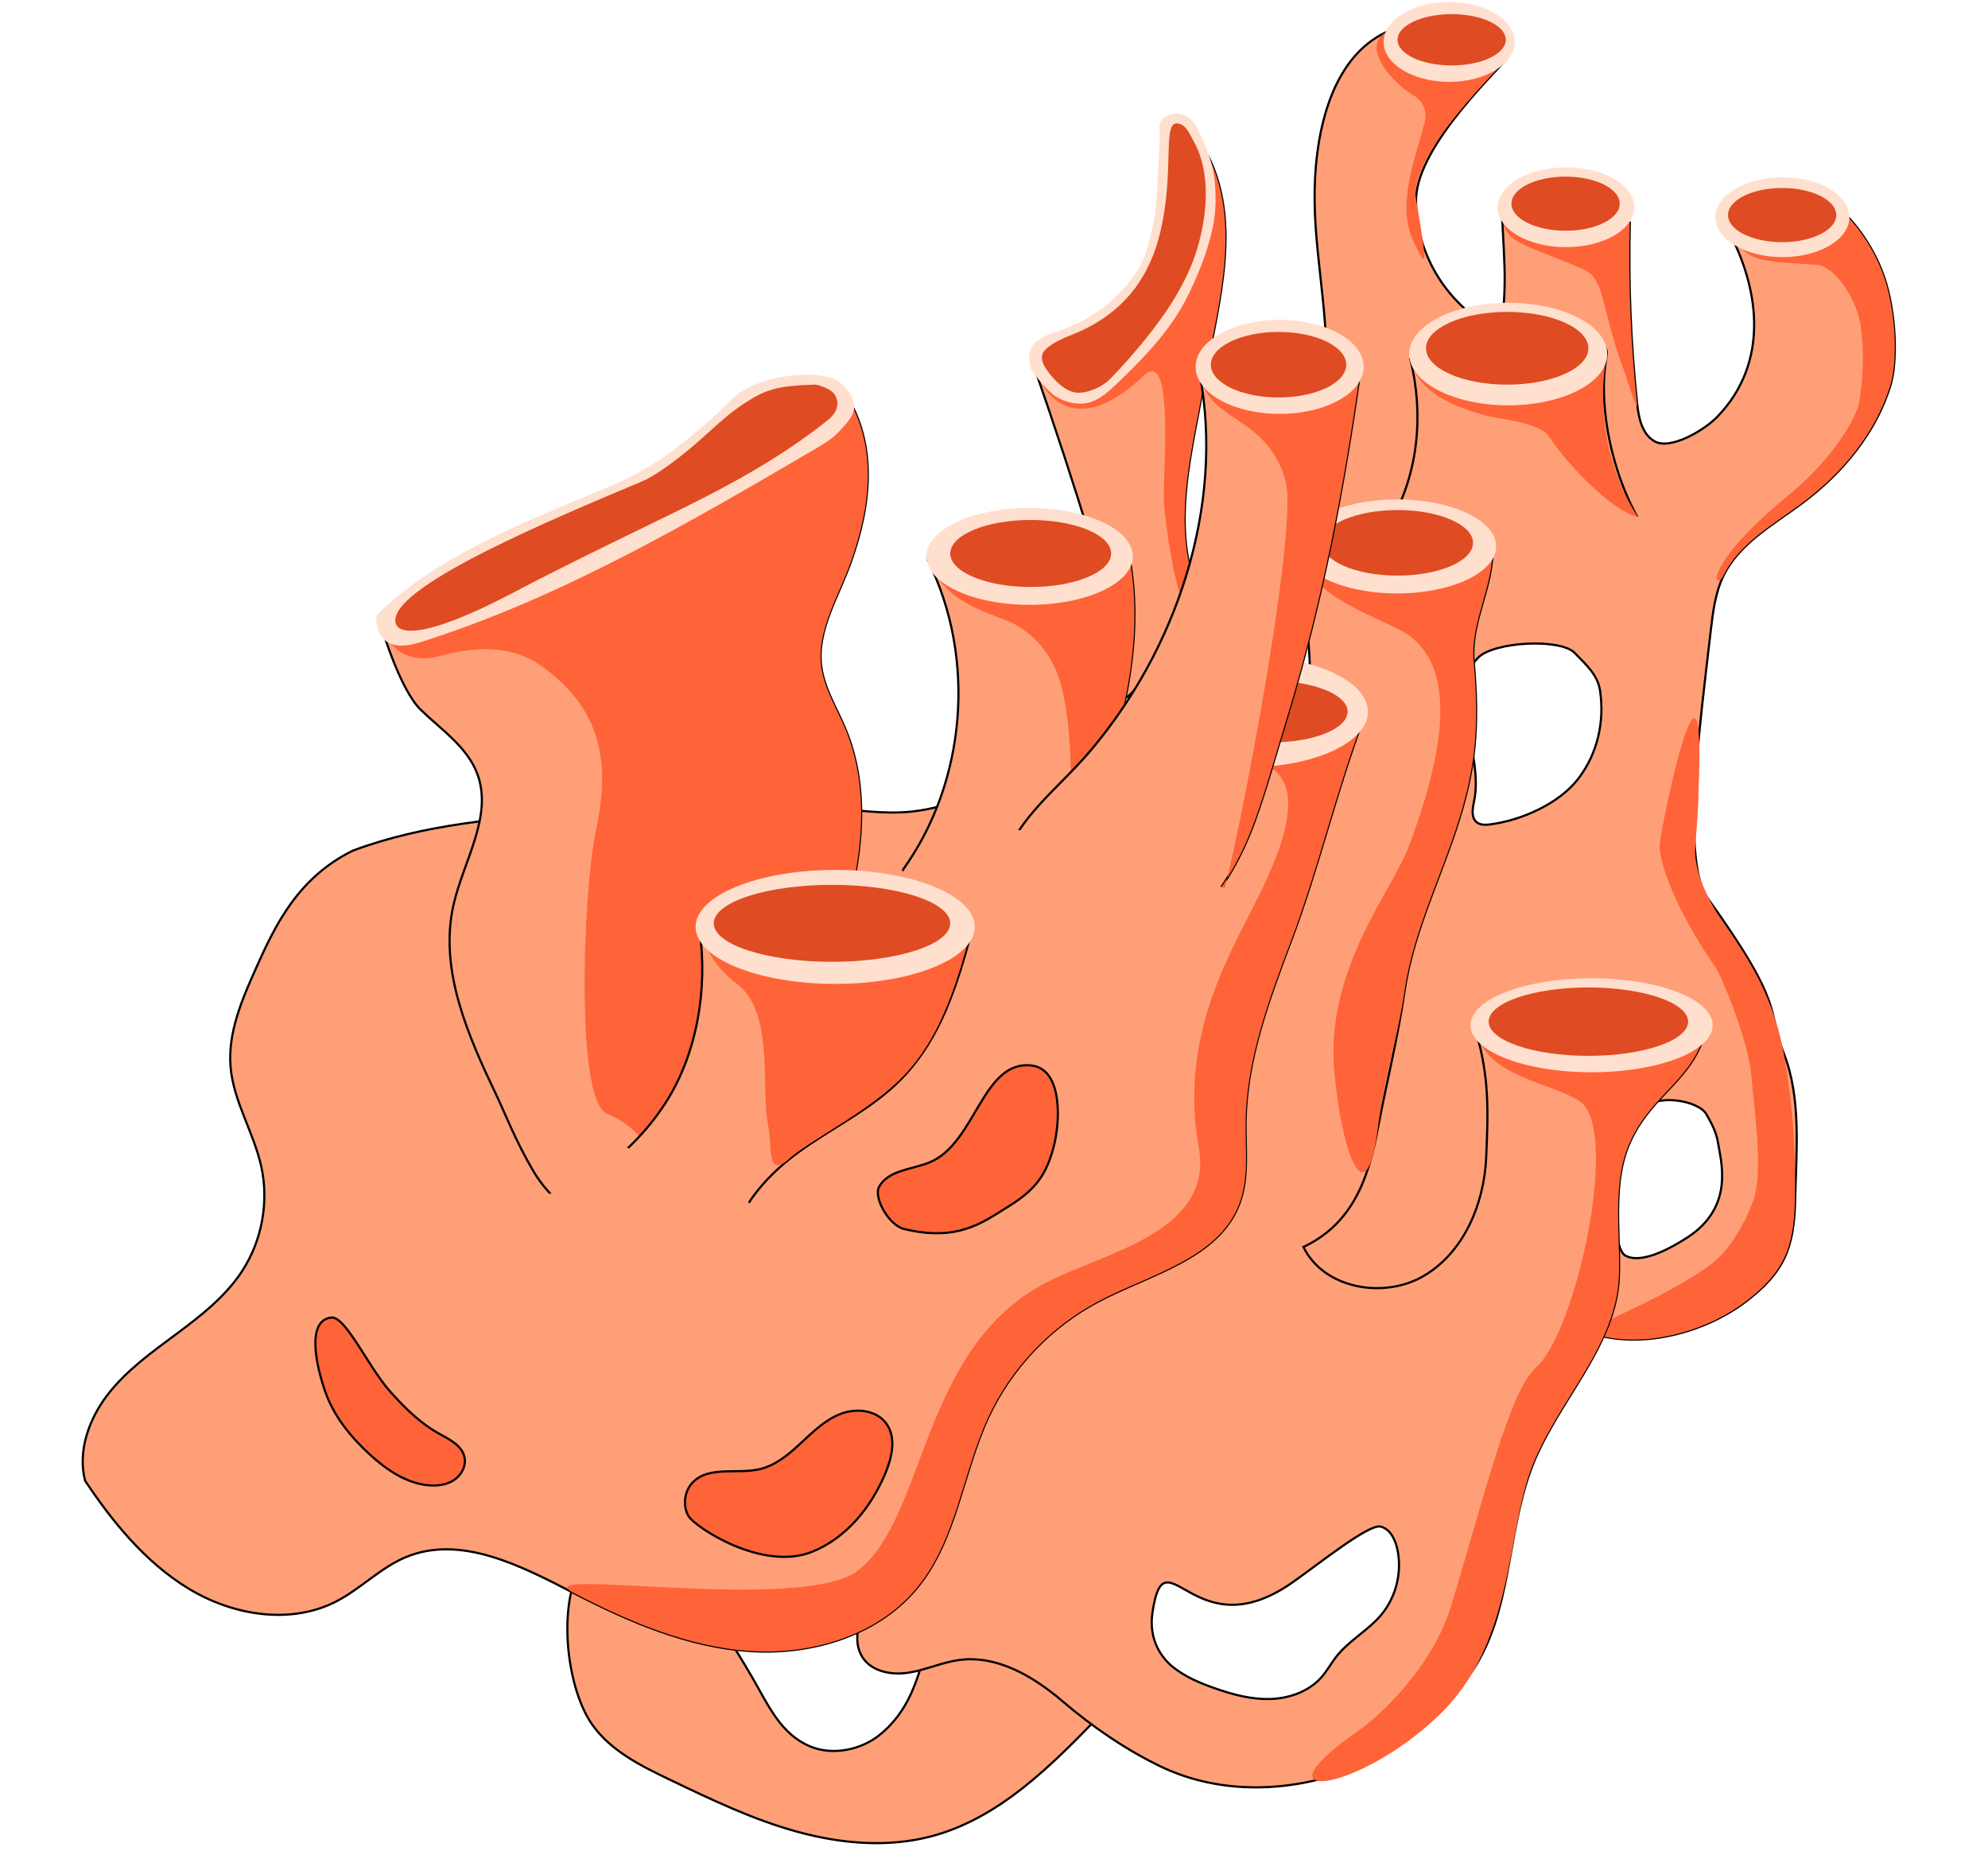 <svg width="150" height="140" viewBox="0 0 150 140" fill="none" xmlns="http://www.w3.org/2000/svg">
<path d="M44.683 117.064C41.867 119.584 42.512 127.129 44.722 130.196C46.132 132.153 48.398 133.272 50.573 134.313C53.677 135.801 56.798 137.298 60.117 138.214C63.436 139.13 66.987 139.448 70.315 138.558C75.383 137.199 79.291 133.272 82.941 129.499C83.68 128.734 84.459 127.903 84.648 126.854C85.009 124.858 83.169 123.215 81.527 122.028C80.271 121.12 78.995 120.199 77.541 119.67C76.088 119.141 74.399 119.051 73.032 119.778C70.732 121.004 70.121 123.933 69.287 126.406C68.685 128.192 67.911 129.624 66.471 130.837C65.031 132.05 62.834 132.515 61.102 131.775C58.905 130.837 57.998 128.725 56.802 126.656C54.124 122.015 48.617 113.545 44.683 117.064Z" fill="#FF9F77" stroke="black" stroke-width="0.163" stroke-miterlimit="10"/>
<path d="M59.58 106.684C57.189 107.05 54.717 107.446 52.679 108.749C50.642 110.052 49.146 112.53 49.743 114.874C50.38 117.365 52.998 118.763 55.44 119.55C57.026 120.062 58.672 120.445 60.336 120.397C63.027 120.32 65.667 119.038 67.395 116.973C69.124 114.909 69.919 112.087 69.523 109.42C69.184 107.14 67.855 104.878 65.71 104.03C63.569 103.179 60.693 104.258 59.58 106.684Z" fill="#FFA078"/>
<path d="M72.008 82.669C69.816 83.672 67.554 84.721 65.929 86.502C64.3 88.283 63.449 91.005 64.528 93.165C65.216 94.541 66.596 95.492 68.075 95.918C69.553 96.344 71.135 96.288 72.657 96.047C75.516 95.595 78.328 94.46 80.409 92.451C82.49 90.442 83.753 87.487 83.354 84.622C82.954 81.753 80.71 79.129 77.855 78.665C75 78.196 71.858 80.252 72.008 82.669Z" fill="#FFA078"/>
<path d="M23.308 97.634C22.435 97.905 21.893 98.826 21.786 99.733C21.678 100.641 21.924 101.548 22.164 102.43C22.71 104.43 23.256 106.435 23.802 108.435C24.202 109.906 24.654 111.459 25.784 112.483C26.76 113.364 28.097 113.713 29.374 114.027C31.274 114.496 33.462 114.913 35.044 113.756C36.115 112.973 36.635 111.588 36.618 110.263C36.601 108.938 36.106 107.656 35.466 106.495C32.942 101.884 28.218 98.821 23.308 97.634Z" fill="#FFA078"/>
<path d="M59.58 106.684C57.189 107.05 54.717 107.446 52.679 108.749C50.642 110.052 49.146 112.53 49.743 114.874C50.38 117.365 52.998 118.763 55.44 119.55C57.026 120.062 58.672 120.445 60.336 120.397C63.027 120.32 65.667 119.038 67.395 116.973C69.124 114.909 69.919 112.087 69.523 109.42C69.184 107.14 67.855 104.878 65.71 104.03C63.569 103.179 60.693 104.258 59.58 106.684Z" fill="#FF6338"/>
<path d="M72.008 82.669C69.816 83.672 67.554 84.721 65.929 86.502C64.3 88.283 63.449 91.005 64.528 93.165C65.216 94.541 66.596 95.492 68.075 95.918C69.553 96.344 71.135 96.288 72.657 96.047C75.516 95.595 78.328 94.46 80.409 92.451C82.49 90.442 83.753 87.487 83.354 84.622C82.954 81.753 80.71 79.129 77.855 78.665C75 78.196 71.858 80.252 72.008 82.669Z" fill="#FF6338"/>
<path d="M23.308 97.634C22.435 97.905 21.893 98.826 21.786 99.733C21.678 100.641 21.924 101.548 22.164 102.43C22.71 104.43 23.256 106.435 23.802 108.435C24.202 109.906 24.654 111.459 25.784 112.483C26.76 113.364 28.097 113.713 29.374 114.027C31.274 114.496 33.462 114.913 35.044 113.756C36.115 112.973 36.635 111.588 36.618 110.263C36.601 108.938 36.106 107.656 35.466 106.495C32.942 101.884 28.218 98.821 23.308 97.634Z" fill="#FF6338"/>
<path d="M142.161 20.909C141.194 18.088 139.397 16.337 139.397 16.337C139.397 16.337 133.262 14.724 129.96 16.595C132.879 21.555 133.563 27.349 129.552 31.474C128.598 32.459 126.048 33.977 124.849 33.306C123.873 32.76 123.632 31.482 123.516 30.372C123.043 25.869 122.858 21.331 122.974 16.806C120.038 16.543 116.242 15.631 113.31 15.369C113.366 18.393 113.877 22.071 113.129 25C109.325 23.284 106.737 19.163 106.848 14.986C106.96 10.809 113.568 4.796 113.65 4.456C114.333 1.626 107.515 3.17 104.716 2.366C100.284 4.353 99.127 10.397 99.192 15.257C99.256 20.118 100.542 24.979 99.875 29.796C99.381 33.358 97.833 36.756 97.721 40.347C97.502 47.389 102.747 53.484 103.719 60.457C104.316 64.754 103.246 69.116 101.775 73.202C100.305 77.284 98.426 81.228 97.309 85.422C96.191 89.616 95.886 94.197 97.549 98.206C99.213 102.215 103.203 105.446 107.536 105.243C112.626 105.007 116.139 101.024 120.369 100.701C124.208 101.798 128.804 100.434 131.706 98.232C134.608 96.03 135.373 94.197 135.45 90.554C135.528 86.911 135.932 82.91 134.603 79.516C133.275 76.123 134.801 76.08 128.843 67.773C126.869 65.025 128.223 54.977 129.079 47.613C129.247 46.185 129.419 44.722 130.051 43.427C131.241 40.993 133.791 39.599 135.966 37.977C139.01 35.711 141.572 32.644 142.66 29.005C143.176 27.245 143.073 23.568 142.161 20.909ZM119.092 58.753C117.648 60.646 114.776 61.919 112.411 62.212C112.076 62.255 111.706 62.263 111.44 62.061C111.001 61.73 111.096 61.059 111.212 60.521C112.016 56.904 109.002 52.078 111.564 49.596C112.777 48.421 117.734 48.155 118.813 49.269C119.66 50.142 120.558 50.925 120.73 52.129C121.074 54.482 120.537 56.861 119.092 58.753ZM128.748 84.076C129.126 84.725 129.513 85.47 129.625 86.214C129.84 87.608 130.915 91.066 127.291 93.397C126.121 94.15 123.907 95.406 122.669 94.765C121.895 94.365 121.942 92.034 121.968 90.988C122.071 87.199 123.163 84.558 123.821 83.779C124.939 82.463 128.146 83.039 128.748 84.076Z" fill="#FF9F77" stroke="black" stroke-width="0.163" stroke-miterlimit="10"/>
<path d="M142.161 20.909C141.194 18.088 139.397 16.337 139.397 16.337C139.397 16.337 133.262 14.724 129.96 16.595C131.787 19.692 131.736 19.662 137.114 19.98C138.279 20.049 140.042 22.342 140.381 24.514C140.725 26.691 140.506 28.966 140.295 30.287C140.08 31.642 138.098 34.794 135.055 37.281C128.189 42.898 129.41 44.718 130.042 43.427C131.233 40.993 133.782 39.599 135.957 37.977C139.001 35.711 141.563 32.644 142.651 29.005C143.176 27.245 143.072 23.568 142.161 20.909Z" fill="#FF6338"/>
<path d="M123.511 30.372C123.038 25.869 122.854 21.331 122.97 16.806C120.033 16.543 116.237 15.632 113.305 15.369C113.361 18.393 113.907 17.971 119.358 20.268C121.173 21.034 120.678 22.879 122.484 27.826C122.866 28.876 123.627 31.487 123.511 30.372Z" fill="#FF6338"/>
<path d="M104.707 2.366C102.532 3.454 105.077 6.336 106.814 7.3C107.033 7.42 107.759 8.134 107.51 9.162C106.891 11.713 105.309 15.352 106.637 18.178C107.618 20.264 107.79 20.526 106.839 14.982C106.255 11.571 113.559 4.792 113.641 4.452C114.324 1.622 107.506 3.17 104.707 2.366Z" fill="#FF6338"/>
<path d="M134.595 79.516C133.993 76.264 132.815 73.525 130.106 69.748C129.109 68.354 127.78 65.842 127.909 63.971C128.022 62.355 128.153 61.034 128.153 59.81C128.764 45.939 125.394 61.983 125.235 63.661C125.098 65.107 126.706 69.12 129.427 72.965C129.848 73.563 131.908 78.437 132.144 81.155C132.376 83.826 132.995 87.982 132.385 90.3C132.2 91.006 130.949 94.098 128.967 95.509C124.423 98.748 117.407 100.925 120.352 100.701C124.191 101.798 128.786 100.434 131.688 98.232C134.59 96.03 135.356 94.197 135.433 90.554C135.51 86.911 135.257 83.104 134.595 79.516Z" fill="#FF6338"/>
<path d="M128.748 77.546C122.316 77.598 117.815 77.869 111.384 77.921C112.373 81.28 112.291 83.857 112.136 87.358C111.977 90.859 110.455 94.494 107.437 96.275C104.424 98.056 99.875 97.251 98.349 94.098C102.098 92.317 103.25 88.898 103.955 85.186C104.66 81.474 105.442 78.488 105.984 74.746C106.676 69.976 109.032 65.618 110.348 60.981C111.328 57.519 111.607 54.62 111.195 49.918C110.928 46.911 112.708 44.292 112.613 41.277C108.297 41.294 102.48 41.307 98.164 41.324C98.173 44.516 98.83 47.712 98.839 50.903C98.869 59.756 89.355 66.449 86.071 75.112C84.295 79.805 84.054 84.971 82.283 89.668C80.331 94.847 76.638 99.148 73.676 103.824C70.289 109.171 67.834 115.046 65.392 120.892C64.829 122.238 64.287 123.86 65.091 125.082C65.809 126.17 67.322 126.428 68.608 126.213C69.893 125.998 71.105 125.434 72.395 125.262C75.258 124.888 78.001 126.518 80.194 128.398C82.386 130.278 85.004 132.076 87.614 133.319C92.124 135.47 97.493 135.28 102.136 133.435C105.855 131.955 108.955 129.331 111.16 125.985C114.041 121.61 113.692 115.894 115.485 110.969C117.347 105.854 121.981 101.682 122.153 96.24C122.261 92.799 121.586 89.147 123.056 86.033C124.776 82.398 127.832 81.469 128.748 77.546ZM104.217 121.856C103.228 123.038 101.792 123.787 100.838 125C100.438 125.507 100.133 126.084 99.707 126.566C98.757 127.645 97.287 128.161 95.851 128.209C94.415 128.252 92.996 127.869 91.642 127.392C90.55 127.009 89.467 126.553 88.555 125.839C87.644 125.125 86.647 123.744 86.956 121.683C87.898 115.421 90.052 124.686 97.562 119.382C99.617 117.928 103.276 114.999 104.153 115.197C104.849 115.352 105.245 116.1 105.408 116.797C105.825 118.548 105.369 120.479 104.217 121.856Z" fill="#FF9F77" stroke="black" stroke-width="0.163" stroke-miterlimit="10"/>
<path d="M128.748 77.546C122.316 77.598 117.815 77.869 111.384 77.921C112.372 81.28 116.594 81.534 119.122 83.056C122.333 84.992 118.946 100.456 115.928 103.157C113.886 104.99 112.097 112.586 109.483 121.21C108.103 125.757 104.148 129.46 102.394 130.682C94.359 136.261 102.377 135.371 108.581 129.43C114.152 124.097 113.692 115.898 115.485 110.973C117.346 105.858 121.981 101.686 122.153 96.245C122.26 92.803 121.585 89.152 123.056 86.037C124.775 82.398 127.832 81.469 128.748 77.546Z" fill="#FF6338"/>
<path d="M112.613 41.281C108.297 41.298 102.48 41.311 98.164 41.328C98.172 44.52 103.013 46.236 105.502 47.466C109.642 49.518 109.552 55.269 106.276 63.932C105.072 67.12 100.051 73.137 100.662 80.639C101.152 86.687 103.052 92.18 103.955 85.186C104.518 80.807 105.442 78.488 105.984 74.746C106.676 69.976 109.032 65.618 110.347 60.981C111.328 57.519 111.607 54.62 111.194 49.918C110.928 46.911 112.703 44.292 112.613 41.281Z" fill="#FF6338"/>
<path d="M104.965 39.319C107.037 35.62 107.428 31.233 106.418 27.112C110.808 26.609 115.408 25.998 119.797 25.495C120.33 25.434 121.362 26.037 121.229 26.776C120.481 30.936 121.809 36.442 124.122 39.977C117.88 40.919 111.487 40.816 104.965 39.319Z" fill="#FF9F77" stroke="black" stroke-width="0.163" stroke-miterlimit="10"/>
<path d="M116.848 32.91C116.152 31.865 113.035 31.615 112.007 31.331C108.71 30.42 106.926 29.172 106.418 27.116C110.808 26.613 115.408 26.002 119.797 25.499C120.33 25.439 121.362 26.041 121.229 26.781C120.481 30.94 121.272 35.478 123.585 39.014C121.65 38.558 118.361 35.181 116.848 32.91Z" fill="#FF6338"/>
<path d="M121.1 38.95C122.114 38.894 125.279 39.044 126.293 39.104C127.312 39.165 127.824 39.186 126.856 39.758C126.422 40.016 125.7 40.15 125.008 40.257C120.257 41.006 115.017 41.298 110.128 40.743C107.816 40.481 105.473 39.973 104.329 39.057C104.161 38.924 104.045 38.734 104.312 38.64C104.445 38.593 104.634 38.584 104.806 38.58C110.305 38.433 115.906 39.238 121.1 38.95Z" fill="#FF9F77"/>
<path d="M105.417 44.782C109.543 44.782 112.889 43.193 112.889 41.234C112.889 39.274 109.543 37.685 105.417 37.685C101.29 37.685 97.945 39.274 97.945 41.234C97.945 43.193 101.29 44.782 105.417 44.782Z" fill="#FFDFCE"/>
<path d="M105.447 43.436C108.593 43.436 111.143 42.329 111.143 40.963C111.143 39.597 108.593 38.489 105.447 38.489C102.301 38.489 99.75 39.597 99.75 40.963C99.75 42.329 102.301 43.436 105.447 43.436Z" fill="#DF4B23"/>
<path d="M102.885 54.22L85.778 53.979C79.747 55.484 74.919 60.633 68.732 61.248C66.707 61.45 64.67 61.141 62.645 60.943C56.269 60.323 49.842 60.814 43.454 61.3C37.762 61.734 31.979 62.19 26.631 64.186C22.491 66.225 20.78 69.778 19.31 73.077C18.256 75.439 17.182 77.929 17.397 80.506C17.616 83.13 19.151 85.461 19.714 88.033C20.303 90.713 19.765 93.625 18.265 95.922C17.001 97.858 15.135 99.307 13.282 100.684C11.43 102.06 9.516 103.428 8.111 105.26C6.705 107.093 5.845 109.502 6.421 111.738C8.424 114.741 10.914 117.868 14.241 119.885C17.569 121.903 21.906 122.625 25.363 120.849C27.216 119.894 28.703 118.302 30.625 117.502C34.752 115.786 39.322 118.161 43.29 120.212C47.473 122.376 51.919 124.286 56.617 124.591C61.316 124.901 66.351 123.37 69.296 119.688C72.176 116.087 72.619 111.149 74.558 106.968C76.29 103.23 79.282 100.09 82.928 98.176C86.832 96.129 91.939 94.967 93.504 90.846C94.239 88.911 93.955 86.764 93.981 84.7C94.037 79.994 95.722 75.477 97.382 71.073C99.505 65.451 100.765 59.837 102.885 54.22ZM34.236 111.7C33.669 112.065 32.955 112.147 32.285 112.078C30.608 111.906 29.138 110.891 27.895 109.751C26.463 108.439 25.195 106.878 24.55 105.045C23.905 103.213 23.054 99.664 24.985 99.423C26.072 99.286 27.813 103.196 29.443 105.011C30.509 106.198 31.652 107.351 33.041 108.134C33.858 108.594 34.86 109.05 35.049 109.971C35.191 110.637 34.804 111.334 34.236 111.7ZM66.832 111.106C65.766 113.704 63.866 116.07 61.256 117.107C57.486 118.604 52.379 115.193 51.936 114.388C51.489 113.579 51.643 112.487 52.293 111.837C53.535 110.594 55.642 111.27 57.348 110.857C58.561 110.564 59.55 109.717 60.461 108.865C61.372 108.018 62.297 107.114 63.462 106.68C64.627 106.241 66.127 106.405 66.867 107.411C67.632 108.448 67.322 109.915 66.832 111.106ZM79.459 86.708C78.853 88.889 77.937 89.9 76.015 91.091C74.093 92.283 72.245 93.707 68.221 92.743C67.064 92.468 65.899 90.373 66.325 89.573C67.008 88.287 68.797 88.266 70.142 87.711C73.651 86.27 74.119 79.916 77.881 80.411C80.125 80.712 80.065 84.528 79.459 86.708Z" fill="#FF9F77" stroke="black" stroke-width="0.163" stroke-miterlimit="10"/>
<path d="M102.884 54.22C102.884 54.22 93.409 55.906 96.122 58.095C99.256 60.624 94.639 68.1 93.293 70.931C91.995 73.658 89.127 79.379 90.443 86.541C91.621 92.971 83.427 94.472 78.934 96.787C69.398 101.708 69.889 114.668 64.674 118.556C60.375 121.761 39.322 118.152 43.294 120.208C47.477 122.372 51.923 124.281 56.622 124.587C61.321 124.897 66.355 123.365 69.3 119.683C72.18 116.083 72.623 111.145 74.562 106.964C76.294 103.226 79.287 100.086 82.932 98.172C86.836 96.124 91.943 94.963 93.508 90.842C94.243 88.906 93.959 86.76 93.985 84.695C94.041 79.99 95.726 75.473 97.386 71.068C99.505 65.451 100.765 59.837 102.884 54.22Z" fill="#FF6338"/>
<path d="M37.508 82.755C35.337 78.213 33.114 73.232 34.211 68.316C34.959 64.973 37.211 61.614 36.016 58.401C35.259 56.366 33.308 55.076 31.751 53.566C30.191 52.056 28.832 47.462 28.832 47.462C28.832 47.462 32.069 45.849 33.437 45.298C43.793 41.122 54.709 36.209 63.75 29.654C66.239 33.564 65.736 38.102 64.175 42.468C63.255 45.045 61.622 47.552 61.961 50.262C62.172 51.931 63.113 53.402 63.763 54.951C65.727 59.618 65.039 64.982 63.591 69.83C61.626 76.398 58.316 82.558 53.922 87.814C51.944 90.18 49.369 92.528 46.287 92.429C43.746 92.348 41.515 90.541 40.225 88.343C38.935 86.158 38.045 83.882 37.508 82.755Z" fill="#FF9F77" stroke="black" stroke-width="0.163" stroke-miterlimit="10"/>
<path d="M44.958 62.728C45.809 58.577 46.089 53.845 40.646 50.12C38.875 48.907 36.377 48.623 33.256 49.484C29.778 50.443 28.832 47.466 28.832 47.466C28.832 47.466 32.069 45.853 33.437 45.303C43.793 41.126 54.709 36.214 63.75 29.658C66.239 33.568 65.736 38.106 64.175 42.472C63.255 45.049 61.622 47.557 61.961 50.267C62.172 51.935 63.113 53.407 63.763 54.955C65.727 59.622 65.039 64.986 63.591 69.834C52.099 108.284 53.578 86.928 45.814 84.05C43.428 83.164 43.944 67.657 44.958 62.728Z" fill="#FF6338"/>
<path d="M82.352 40.889C81.011 36.502 79.583 32.145 78.07 27.813C81.406 27.202 84.248 24.871 86.105 22.032C87.962 19.193 88.955 15.877 89.686 12.565C89.815 11.975 90.624 10.969 90.624 10.969C90.624 10.969 91.066 11.438 91.543 12.638C93.586 17.765 91.741 23.697 90.795 29.134C90.026 33.568 88.792 38.093 89.712 42.502C89.948 43.642 90.327 44.821 90.013 45.939C89.811 46.649 89.351 47.251 88.9 47.832C87.924 49.088 86.948 50.348 85.972 51.604C85.624 52.052 85.258 52.516 84.755 52.774C84.248 53.032 83.56 53.024 83.186 52.598C82.902 52.275 82.864 51.815 82.838 51.385C82.606 47.591 83.199 43.668 82.352 40.889Z" fill="#FF9F77" stroke="black" stroke-width="0.163" stroke-miterlimit="10"/>
<path d="M87.833 38.201C87.644 36.493 88.74 26.011 86.286 28.355C81.677 32.751 79.016 30.519 78.07 27.813C81.406 27.202 84.248 24.871 86.105 22.032C87.962 19.193 88.955 15.877 89.686 12.565C89.815 11.975 90.624 10.969 90.624 10.969C90.624 10.969 91.066 11.438 91.543 12.638C93.586 17.765 91.741 23.697 90.795 29.134C90.026 33.568 88.792 38.093 89.712 42.502C89.948 43.642 90.327 44.821 90.013 45.939C89.82 46.649 88.685 45.853 87.833 38.201Z" fill="#FF6338"/>
<path d="M94.08 57.902C99.125 57.902 103.216 56.024 103.216 53.708C103.216 51.392 99.125 49.514 94.08 49.514C89.034 49.514 84.944 51.392 84.944 53.708C84.944 56.024 89.034 57.902 94.08 57.902Z" fill="#FFDFCE"/>
<path d="M95.984 56.018C99.13 56.018 101.681 54.981 101.681 53.703C101.681 52.425 99.13 51.389 95.984 51.389C92.838 51.389 90.288 52.425 90.288 53.703C90.288 54.981 92.838 56.018 95.984 56.018Z" fill="#DF4B23"/>
<path d="M68.139 65.618C72.911 58.977 73.668 49.664 70.035 42.339C75.001 43.634 80.306 43.595 85.25 42.227C86.617 50.09 83.702 57.996 80.839 65.446C80.302 66.849 79.7 68.333 78.487 69.215C77.292 70.083 75.684 70.204 74.244 69.881C72.804 69.559 71.488 68.836 70.199 68.122C69.244 67.597 68.139 66.737 68.139 65.618Z" fill="#FF9F77" stroke="black" stroke-width="0.163" stroke-miterlimit="10"/>
<path d="M79.373 49.94C78.53 48.456 77.314 47.299 75.68 46.714C72.636 45.63 71.269 44.705 70.358 42.877C75.323 44.172 80.306 43.595 85.25 42.227C86.617 50.09 83.702 57.996 80.839 65.446C80.302 66.849 81.793 54.207 79.373 49.94Z" fill="#FF6338"/>
<path d="M67.06 65.545C69.227 66.186 71.772 64.99 73.728 66.122C74.532 66.586 75.087 67.374 75.615 68.139C76.106 68.849 76.621 69.64 76.54 70.501C76.437 71.597 75.328 72.402 74.227 72.462C73.126 72.522 72.073 71.993 71.192 71.331C70.31 70.668 69.545 69.86 68.651 69.215C68.243 68.922 67.8 68.655 67.512 68.251C66.944 67.472 67.09 66.406 67.06 65.545Z" fill="#FF9F77"/>
<path d="M90.503 28.11C92.433 38.188 88.779 49.084 82.094 56.865C79.846 59.48 76.798 61.696 75.753 64.986C74.906 67.662 83.04 77.138 87.889 72.075C94.196 65.489 94.445 62.865 97.107 54.142C99.768 45.419 101.371 36.988 102.644 27.959C98.551 27.512 94.837 26.918 90.503 28.11Z" fill="#FF9F77" stroke="black" stroke-width="0.163" stroke-miterlimit="10"/>
<path d="M90.503 28.11C90.95 30.454 92.296 30.863 94.351 32.381C95.086 32.923 97.085 34.73 97.141 37.465C97.266 43.965 93.138 64.904 92.09 68.212C91.243 70.888 83.04 77.138 87.889 72.075C94.196 65.489 94.445 62.865 97.106 54.142C99.768 45.419 101.371 36.988 102.644 27.959C98.551 27.512 94.837 26.918 90.503 28.11Z" fill="#FF6338"/>
<path d="M74.94 64.272C75.052 65.864 74.601 67.464 75.228 68.93C75.856 70.397 76.862 71.666 77.898 72.875C78.904 74.049 80.001 75.224 81.432 75.808C82.696 76.325 84.128 76.333 85.452 76.006C86.776 75.679 88.005 75.038 89.145 74.29C90.017 73.718 90.886 73.034 91.294 72.07C91.905 70.647 94.45 68.711 93.375 67.597C92.3 66.483 87.696 66.083 86.221 65.623C82.614 64.5 74.67 60.379 74.94 64.272Z" fill="#FF9F77"/>
<path d="M39.859 90.988C44.086 89.737 47.83 86.928 50.22 83.22C52.606 79.512 53.402 74.617 52.795 70.251C59.558 70.07 66.535 70.539 73.298 70.359C72.189 74.411 70.981 78.321 68.075 81.349C65.83 83.689 62.8 85.07 60.186 86.988C57.572 88.902 55.224 91.771 55.397 94.163C55.203 95.363 54.421 98.679 54.782 99.325C55.143 99.97 55.951 100.262 56.686 100.219C57.426 100.176 58.118 99.854 58.784 99.531C59.45 99.208 58.475 101.686 56.789 102.232C55.104 102.774 53.191 102.568 51.66 101.677C50.474 100.989 49.554 99.94 48.582 98.972C46.304 96.709 43.656 94.817 40.775 93.397C40.13 93.079 39.425 92.735 39.129 92.081C38.823 91.436 39.313 90.446 39.859 90.988Z" fill="#FF9F77" stroke="black" stroke-width="0.163" stroke-miterlimit="10"/>
<path d="M57.952 84.905C57.389 82.04 58.459 76.375 55.574 74.216C54.035 73.063 53.206 71.691 52.999 70.215C59.762 70.034 66.473 70.517 73.235 70.336C72.011 74.987 70.706 78.577 68.176 81.188C65.647 83.799 61.485 85.839 59.69 87.308C57.816 89.111 58.287 86.591 57.952 84.905Z" fill="#FF6338"/>
<path d="M54.077 105.217C54.73 105.45 37.065 91.397 37.676 91.07C38.286 90.743 38.927 90.365 39.614 90.416C40.333 90.468 43.441 89.848 44.081 88.248C44.666 86.786 46.407 85.728 47.237 86.523C47.989 87.246 49.27 85.865 50.298 86.046C51.467 86.252 52.422 87.07 53.312 87.853C55.551 89.827 57.813 91.823 59.571 94.236C60.117 94.984 60.693 98.395 59.309 100.864C57.606 103.901 53.81 105.962 54.077 105.217Z" fill="#FF9F77"/>
<path d="M134.492 19.404C137.281 19.404 139.543 18.056 139.543 16.393C139.543 14.73 137.281 13.382 134.492 13.382C131.702 13.382 129.44 14.73 129.44 16.393C129.44 18.056 131.702 19.404 134.492 19.404Z" fill="#FFDFCE"/>
<path d="M118.155 18.651C121.004 18.651 123.314 17.303 123.314 15.64C123.314 13.977 121.004 12.629 118.155 12.629C115.306 12.629 112.996 13.977 112.996 15.64C112.996 17.303 115.306 18.651 118.155 18.651Z" fill="#FFDFCE"/>
<path d="M109.342 6.177C112.072 6.177 114.286 4.829 114.286 3.166C114.286 1.503 112.072 0.155 109.342 0.155C106.611 0.155 104.398 1.503 104.398 3.166C104.398 4.829 106.611 6.177 109.342 6.177Z" fill="#FFDFCE"/>
<path d="M113.8 30.587C117.927 30.587 121.272 28.854 121.272 26.716C121.272 24.578 117.927 22.845 113.8 22.845C109.673 22.845 106.328 24.578 106.328 26.716C106.328 28.854 109.673 30.587 113.8 30.587Z" fill="#FFDFCE"/>
<path d="M96.552 31.233C100.054 31.233 102.893 29.644 102.893 27.684C102.893 25.724 100.054 24.135 96.552 24.135C93.05 24.135 90.211 25.724 90.211 27.684C90.211 29.644 93.05 31.233 96.552 31.233Z" fill="#FFDFCE"/>
<path d="M77.688 45.642C81.99 45.642 85.477 44.006 85.477 41.986C85.477 39.967 81.99 38.33 77.688 38.33C73.385 38.33 69.897 39.967 69.897 41.986C69.897 44.006 73.385 45.642 77.688 45.642Z" fill="#FFDFCE"/>
<path d="M63.019 74.247C68.836 74.247 73.552 72.321 73.552 69.946C73.552 67.57 68.836 65.644 63.019 65.644C57.202 65.644 52.486 67.57 52.486 69.946C52.486 72.321 57.202 74.247 63.019 74.247Z" fill="#FFDFCE"/>
<path d="M120.09 80.914C125.135 80.914 129.225 79.326 129.225 77.366C129.225 75.406 125.135 73.817 120.09 73.817C115.044 73.817 110.954 75.406 110.954 77.366C110.954 79.326 115.044 80.914 120.09 80.914Z" fill="#FFDFCE"/>
<path d="M28.501 46.331C34.434 40.541 44.197 37.883 48.436 35.534C50.324 34.485 53.178 32.231 55.173 30.179C56.678 28.63 59.889 28.071 62.03 28.355C63.26 28.518 64.27 29.362 64.446 30.592C64.549 31.319 63.78 32.05 63.281 32.592C62.782 33.13 62.142 33.508 61.506 33.882C52 39.449 42.4 45.058 31.906 48.404C30.995 48.697 29.924 48.946 29.142 48.395C28.385 47.858 28.248 46.585 28.501 46.331Z" fill="#FFDFCE"/>
<path d="M77.752 27.749C77.554 26.837 77.636 26.269 78.199 25.774C78.762 25.279 79.528 25.108 80.233 24.849C82.61 23.972 84.613 22.389 85.946 20.23C86.479 19.365 86.741 18.027 86.991 17.047C87.193 16.247 87.24 15.421 87.287 14.599C87.365 13.236 87.438 11.876 87.515 10.513C87.554 9.794 87.15 8.981 88.332 8.637C88.826 8.491 89.377 8.594 89.764 8.934C90.151 9.278 90.383 9.756 90.598 10.225C91.084 11.287 91.526 12.388 91.642 13.55C91.758 14.698 91.763 15.958 91.526 17.085C91.144 18.909 90.46 20.621 89.639 22.294C88.362 24.897 86.303 27.022 84.201 29.017C83.487 29.697 82.679 30.403 81.698 30.454C80.77 30.506 79.803 30.157 79.145 29.499C78.5 28.863 77.791 27.933 77.752 27.749Z" fill="#FFDFCE"/>
<path d="M118.129 17.412C120.385 17.412 122.213 16.497 122.213 15.369C122.213 14.241 120.385 13.326 118.129 13.326C115.873 13.326 114.045 14.241 114.045 15.369C114.045 16.497 115.873 17.412 118.129 17.412Z" fill="#DF4B23"/>
<path d="M109.531 4.938C111.787 4.938 113.615 4.071 113.615 3.002C113.615 1.933 111.787 1.067 109.531 1.067C107.275 1.067 105.447 1.933 105.447 3.002C105.447 4.071 107.275 4.938 109.531 4.938Z" fill="#DF4B23"/>
<path d="M113.723 29.026C117.106 29.026 119.849 27.797 119.849 26.282C119.849 24.766 117.106 23.537 113.723 23.537C110.339 23.537 107.596 24.766 107.596 26.282C107.596 27.797 110.339 29.026 113.723 29.026Z" fill="#DF4B23"/>
<path d="M96.47 29.994C99.291 29.994 101.578 28.887 101.578 27.521C101.578 26.155 99.291 25.047 96.47 25.047C93.65 25.047 91.363 26.155 91.363 27.521C91.363 28.887 93.65 29.994 96.47 29.994Z" fill="#DF4B23"/>
<path d="M77.769 44.296C81.122 44.296 83.839 43.164 83.839 41.767C83.839 40.37 81.122 39.238 77.769 39.238C74.416 39.238 71.699 40.37 71.699 41.767C71.699 43.164 74.416 44.296 77.769 44.296Z" fill="#DF4B23"/>
<path d="M62.774 72.578C67.701 72.578 71.695 71.278 71.695 69.675C71.695 68.071 67.701 66.771 62.774 66.771C57.847 66.771 53.853 68.071 53.853 69.675C53.853 71.278 57.847 72.578 62.774 72.578Z" fill="#DF4B23"/>
<path d="M119.849 79.676C124.004 79.676 127.372 78.52 127.372 77.095C127.372 75.669 124.004 74.514 119.849 74.514C115.694 74.514 112.325 75.669 112.325 77.095C112.325 78.52 115.694 79.676 119.849 79.676Z" fill="#DF4B23"/>
<path d="M134.466 18.273C136.721 18.273 138.55 17.358 138.55 16.229C138.55 15.101 136.721 14.186 134.466 14.186C132.21 14.186 130.382 15.101 130.382 16.229C130.382 17.358 132.21 18.273 134.466 18.273Z" fill="#DF4B23"/>
<path d="M29.826 46.757C29.993 44.03 41.979 39.048 48.406 36.343C49.786 35.762 51.854 34.072 52.968 33.069C54.666 31.543 55.315 30.923 56.833 30.024C58.35 29.125 59.7 29.104 61.458 29.022C61.759 29.009 62.516 29.34 62.748 29.529C63.29 29.964 63.449 30.906 62.503 31.667C58.741 34.687 54.563 36.885 50.225 38.993C46.463 40.821 42.353 42.812 38.651 44.761C31.923 48.297 29.748 47.965 29.826 46.757Z" fill="#DF4B23"/>
<path d="M87.597 17.3C86.716 21.227 84.501 23.864 80.748 25.314C80.146 25.546 78.792 26.153 78.637 26.781C78.5 27.357 79.024 28.015 79.416 28.463C79.871 28.987 80.503 29.542 81.191 29.624C82.012 29.719 83.16 29.207 83.74 28.617C84.708 27.632 85.516 26.712 86.384 25.641C88.057 23.576 89.561 21.314 90.331 18.771C91.096 16.225 91.38 13.029 90.09 10.706C89.884 10.332 89.57 9.614 89.187 9.424C87.519 8.586 88.706 12.362 87.597 17.3Z" fill="#DF4B23"/>
</svg>
